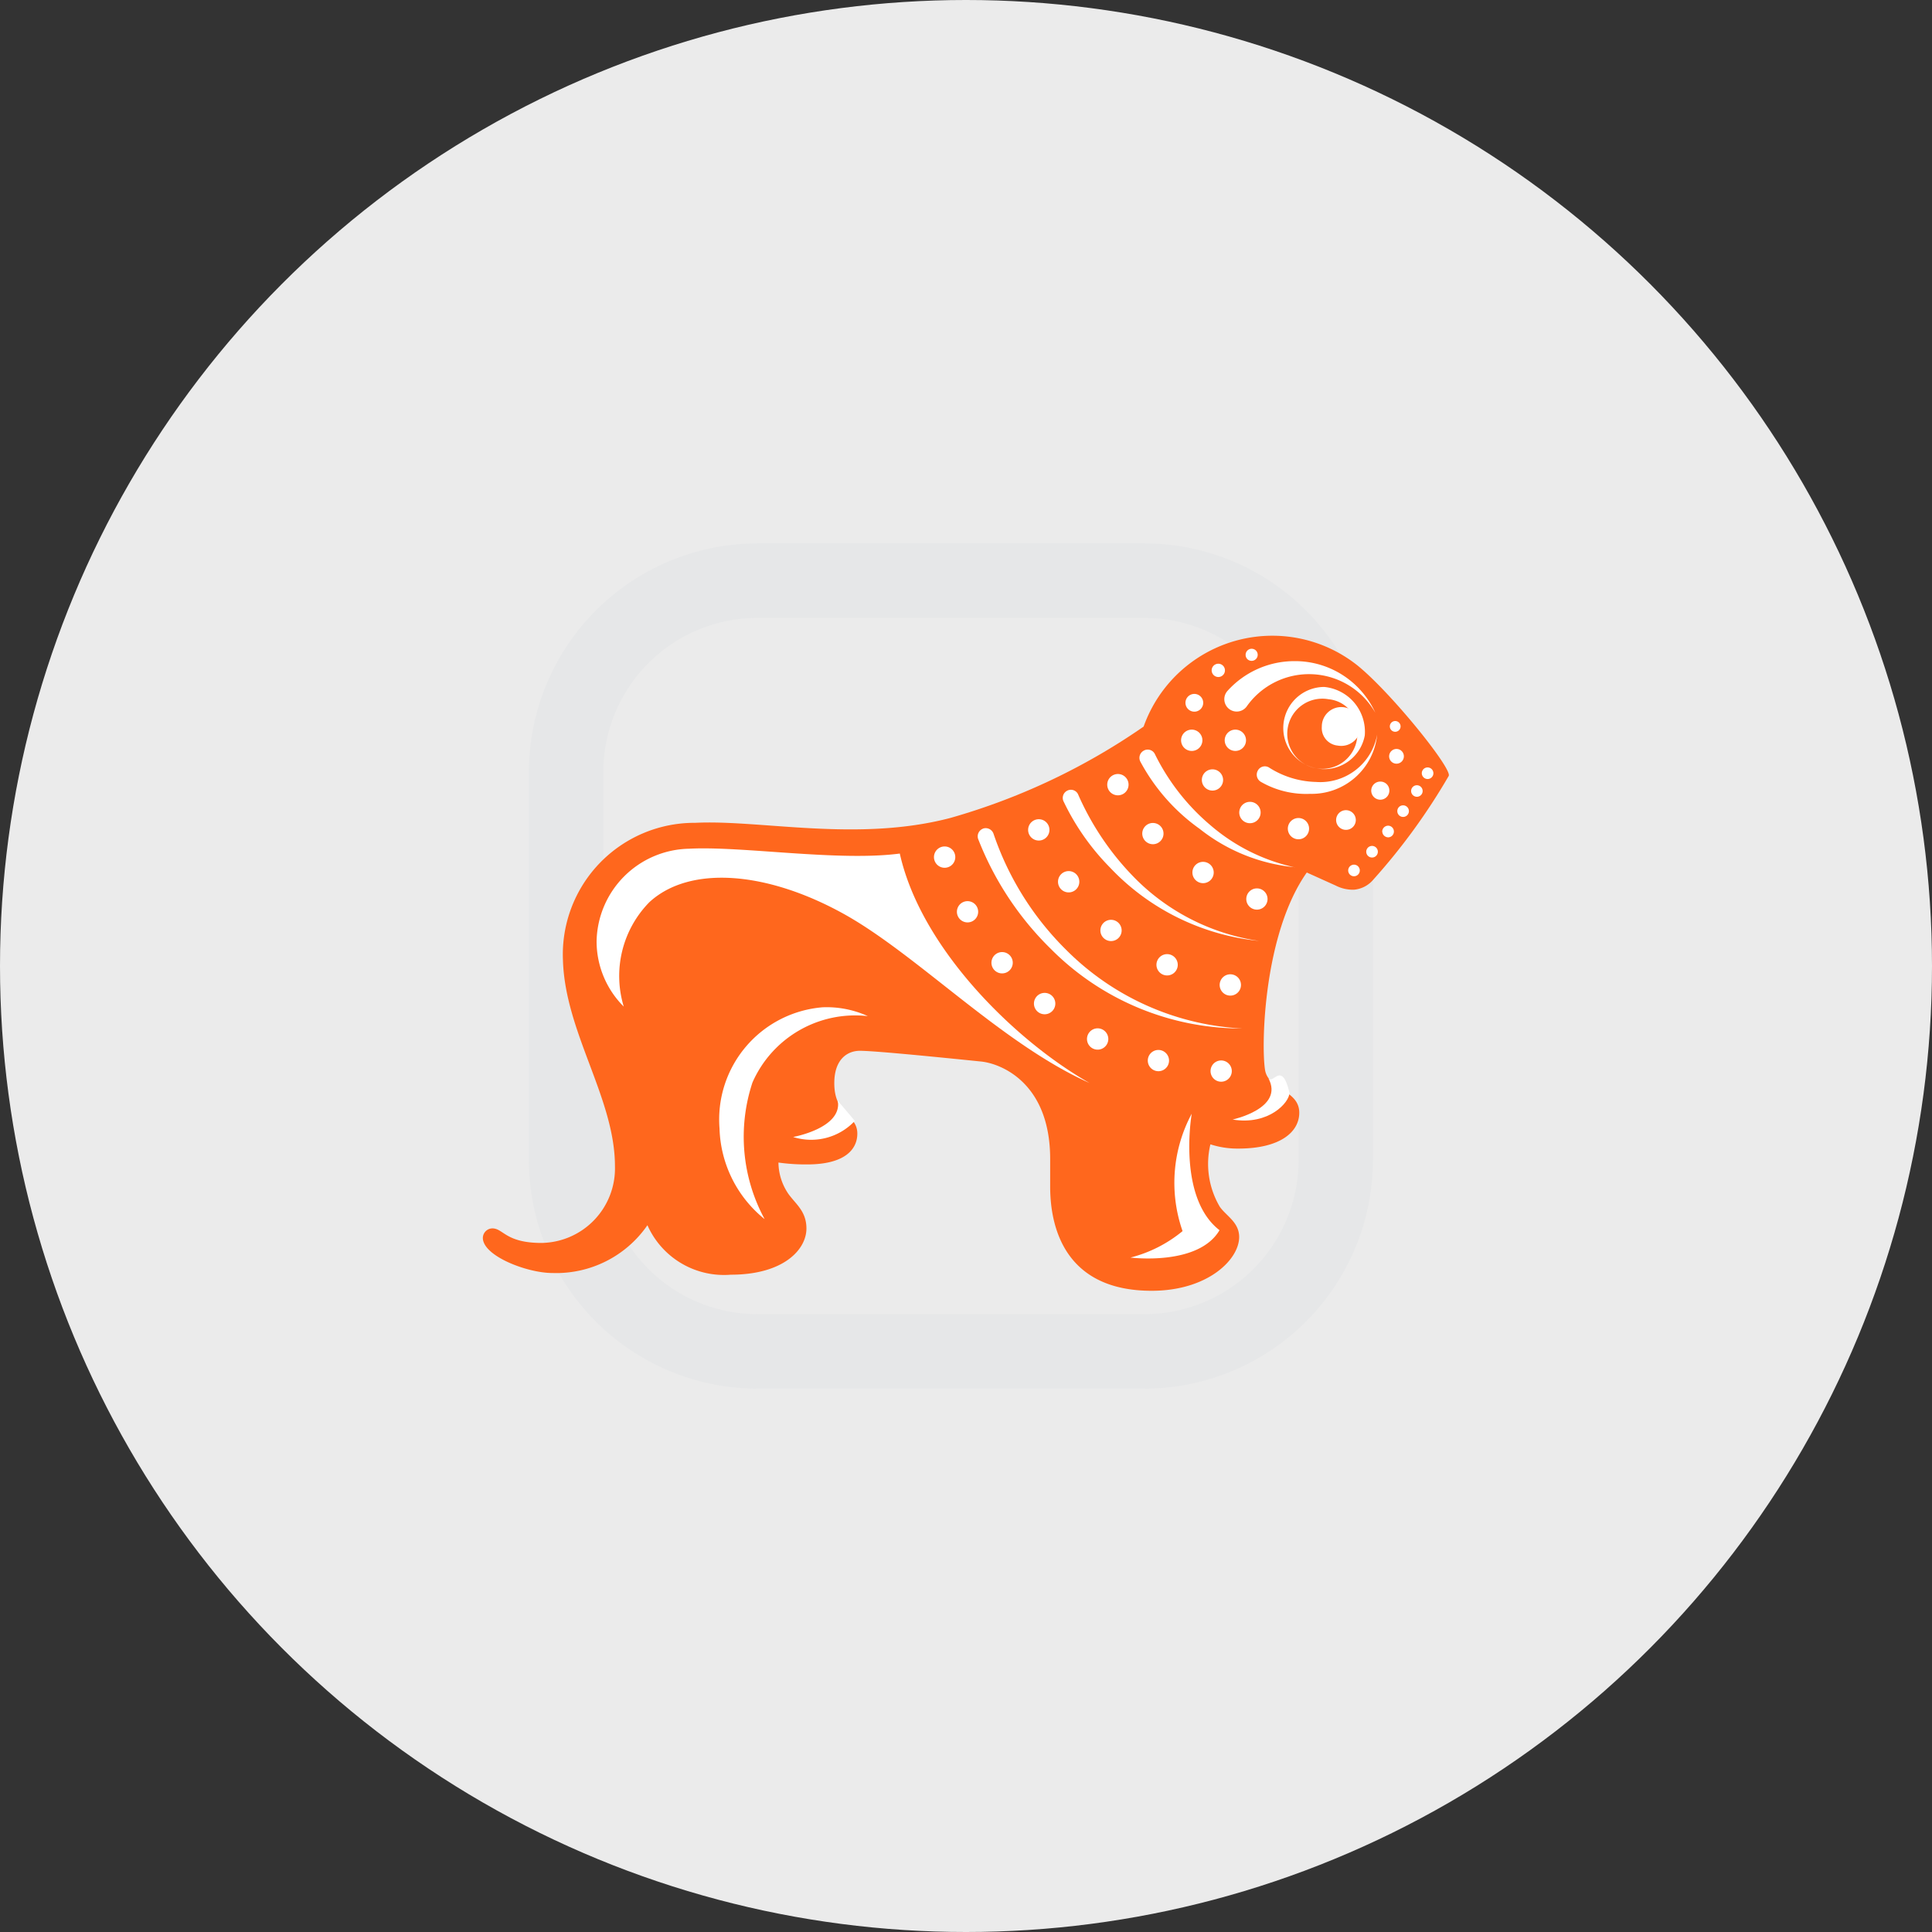 <svg xmlns="http://www.w3.org/2000/svg" width="64" height="64" viewBox="0 0 64 64">
    <rect x="0" y="0" width="64" height="64" fill="#333333" stroke="none"/>
    <defs>
        <style>
            .cls-1{fill:#ebebeb}.cls-2{fill:#e6e7e8}.cls-3{fill:#ff671d}.cls-4{fill:#fff}
        </style>
    </defs>
    <g id="Group_1463" data-name="Group 1463" transform="translate(-1376 -3435)">
        <circle id="Ellipse_2943" cx="32" cy="32" r="32" class="cls-1" data-name="Ellipse 2943" transform="translate(1376 3435)"/>
        <g id="Group_1462" data-name="Group 1462">
            <path id="Path_1556" d="M247.82 228.741h-12.836a7.578 7.578 0 0 0-7.561 7.574v12.85a7.579 7.579 0 0 0 7.561 7.576h12.836a7.578 7.578 0 0 0 7.561-7.576v-12.85a7.576 7.576 0 0 0-7.561-7.574m5.1 20.424a5.108 5.108 0 0 1-5.1 5.108h-12.836a5.1 5.1 0 0 1-4.676-3.084l.445-.39.935-2.662-1.8-3.054v-8.768a5.107 5.107 0 0 1 5.1-5.106h12.832a5.107 5.107 0 0 1 5.1 5.106z" class="cls-2" data-name="Path 1556" transform="translate(1166.098 3224.26)"/>
            <path id="Path_1557" d="M249.279 250.14a2.893 2.893 0 0 0 .909.134c1.37 0 2.014-.542 2.014-1.188 0-.756-1.027-.753-1.134-1.418-.132-.831-.048-4.507 1.383-6.539l.955.431a1.243 1.243 0 0 0 .6.139.94.94 0 0 0 .647-.332 20.552 20.552 0 0 0 2.5-3.438c.118-.241-1.9-2.749-3.024-3.66a4.527 4.527 0 0 0-7.083 2.026 21.534 21.534 0 0 1-6.4 3.026c-3.084.811-6.28.054-8.45.162a4.362 4.362 0 0 0-4.386 4.542c.067 2.4 1.723 4.582 1.723 6.832a2.47 2.47 0 0 1-2.433 2.543c-1.187 0-1.266-.482-1.627-.482a.321.321 0 0 0-.316.314c0 .6 1.468 1.164 2.3 1.164a3.673 3.673 0 0 0 3.152-1.583 2.774 2.774 0 0 0 2.761 1.639c1.749 0 2.506-.833 2.506-1.53 0-.565-.344-.8-.591-1.138a1.867 1.867 0 0 1-.336-1.047 6.492 6.492 0 0 0 .95.062c1.271 0 1.663-.515 1.663-1.02 0-.649-.763-.6-.763-1.671 0-.809.45-1.073.845-1.073.427 0 2.049.154 4.014.355.656.065 2.292.7 2.292 3.229v.911c0 1.543.623 3.455 3.361 3.455 1.859 0 2.9-1.035 2.9-1.781 0-.489-.429-.7-.64-1a2.79 2.79 0 0 1-.313-2.069" class="cls-3" data-name="Path 1557" transform="translate(1166.838 3222.774)"/>
            <path id="Path_1558" d="M268 242.022a.326.326 0 1 0 .326.326.328.328 0 0 0-.326-.326" class="cls-4" data-name="Path 1558" transform="translate(1152.587 3219.816)"/>
            <path id="Path_1559" d="M269.712 240.6a.3.3 0 1 0 .295.3.295.295 0 0 0-.295-.3" class="cls-4" data-name="Path 1559" transform="translate(1152.017 3220.291)"/>
            <path id="Path_1560" d="M270.527 238.974a.244.244 0 1 0 .244.243.244.244 0 0 0-.244-.243" class="cls-4" data-name="Path 1560" transform="translate(1151.734 3220.836)"/>
            <path id="Path_1561" d="M256.585 240.929a.353.353 0 1 0-.353-.352.352.352 0 0 0 .353.352" class="cls-4" data-name="Path 1561" transform="translate(1156.447 3220.417)"/>
            <path id="Path_1562" d="M258.6 253.96a.352.352 0 1 0 .353.353.354.354 0 0 0-.353-.353" class="cls-4" data-name="Path 1562" transform="translate(1155.773 3215.821)"/>
            <path id="Path_1563" d="M261.721 254.483a.352.352 0 1 0 .355.353.353.353 0 0 0-.355-.353" class="cls-4" data-name="Path 1563" transform="translate(1154.729 3215.646)"/>
            <path id="Path_1564" d="M259.034 249.19a.353.353 0 1 0 .353.353.354.354 0 0 0-.353-.353" class="cls-4" data-name="Path 1564" transform="translate(1155.628 3217.417)"/>
            <path id="Path_1565" d="M260.821 245.3a.353.353 0 1 0-.351-.354.354.354 0 0 0 .351.354" class="cls-4" data-name="Path 1565" transform="translate(1155.03 3218.956)"/>
            <path id="Path_1566" d="M252.645 243.179a.353.353 0 1 0-.352-.353.353.353 0 0 0 .352.353" class="cls-4" data-name="Path 1566" transform="translate(1157.765 3219.665)"/>
            <path id="Path_1567" d="M255.577 252.884a.353.353 0 1 0 .352.352.354.354 0 0 0-.352-.352" class="cls-4" data-name="Path 1567" transform="translate(1156.785 3216.181)"/>
            <path id="Path_1568" d="M254.134 245.761a.353.353 0 1 0-.353-.353.353.353 0 0 0 .353.353" class="cls-4" data-name="Path 1568" transform="translate(1157.267 3218.801)"/>
            <path id="Path_1569" d="M250.821 249.087a.353.353 0 1 0 .353.353.353.353 0 0 0-.353-.353" class="cls-4" data-name="Path 1569" transform="translate(1158.375 3217.452)"/>
            <path id="Path_1570" d="M256.241 248.184a.352.352 0 1 0-.351-.351.353.353 0 0 0 .351.351" class="cls-4" data-name="Path 1570" transform="translate(1156.562 3217.99)"/>
            <path id="Path_1571" d="M247.96 243.829a.353.353 0 1 0 .353.353.353.353 0 0 0-.353-.353" class="cls-4" data-name="Path 1571" transform="translate(1159.332 3219.211)"/>
            <path id="Path_1572" d="M249.1 246.552a.352.352 0 1 0 .353.352.352.352 0 0 0-.353-.352" class="cls-4" data-name="Path 1572" transform="translate(1158.95 3218.3)"/>
            <path id="Path_1573" d="M252.94 251.12a.354.354 0 1 0 .353.355.353.353 0 0 0-.353-.355" class="cls-4" data-name="Path 1573" transform="translate(1157.666 3216.771)"/>
            <path id="Path_1574" d="M258.327 243.364a.352.352 0 1 0-.353-.351.354.354 0 0 0 .353.351" class="cls-4" data-name="Path 1574" transform="translate(1155.865 3219.602)"/>
            <path id="Path_1575" d="M262.184 250.194a.353.353 0 1 0 .351.353.352.352 0 0 0-.351-.353" class="cls-4" data-name="Path 1575" transform="translate(1154.574 3217.081)"/>
            <path id="Path_1576" d="M263.5 245.917a.352.352 0 1 0 .353.352.353.353 0 0 0-.353-.352" class="cls-4" data-name="Path 1576" transform="translate(1154.136 3218.512)"/>
            <path id="Path_1577" d="M263.158 241.608a.354.354 0 1 0 .352.354.354.354 0 0 0-.352-.354" class="cls-4" data-name="Path 1577" transform="translate(1154.25 3219.954)"/>
            <path id="Path_1578" d="M265.649 242.413a.352.352 0 1 0 .351.352.352.352 0 0 0-.351-.352" class="cls-4" data-name="Path 1578" transform="translate(1153.365 3219.685)"/>
            <path id="Path_1579" d="M261.29 239.989a.352.352 0 1 0 .352.353.354.354 0 0 0-.352-.353" class="cls-4" data-name="Path 1579" transform="translate(1154.875 3220.496)"/>
            <path id="Path_1580" d="M260.258 238.013a.353.353 0 1 0 .354.352.353.353 0 0 0-.354-.352" class="cls-4" data-name="Path 1580" transform="translate(1155.219 3221.157)"/>
            <path id="Path_1581" d="M262.43 238.013a.353.353 0 1 0 .354.352.353.353 0 0 0-.354-.352" class="cls-4" data-name="Path 1581" transform="translate(1154.492 3221.157)"/>
            <path id="Path_1582" d="M260.123 236.435a.294.294 0 1 1 .294.3.295.295 0 0 1-.294-.3" class="cls-4" data-name="Path 1582" transform="translate(1155.147 3221.84)"/>
            <path id="Path_1583" d="M261.425 234.88a.22.22 0 1 1 .221.223.222.222 0 0 1-.221-.223" class="cls-4" data-name="Path 1583" transform="translate(1154.713 3222.324)"/>
            <path id="Path_1584" d="M263.115 234.14a.2.2 0 1 1 .193.194.195.195 0 0 1-.193-.194" class="cls-4" data-name="Path 1584" transform="translate(1154.148 3222.557)"/>
            <path id="Path_1585" d="M270.316 237.763a.178.178 0 1 1 .178.177.178.178 0 0 1-.178-.177" class="cls-4" data-name="Path 1585" transform="translate(1151.724 3221.301)"/>
            <path id="Path_1586" d="M269.941 242.993a.2.2 0 0 1 .186-.2.193.193 0 0 1 .017.386.2.2 0 0 1-.2-.185" class="cls-4" data-name="Path 1586" transform="translate(1151.846 3219.559)"/>
            <path id="Path_1587" d="M270.685 241.98a.19.19 0 0 1 .184-.2.192.192 0 1 1-.184.2" class="cls-4" data-name="Path 1587" transform="translate(1151.603 3219.898)"/>
            <path id="Path_1588" d="M269.156 244a.192.192 0 0 1 .384-.019.192.192 0 0 1-.384.019" class="cls-4" data-name="Path 1588" transform="translate(1152.103 3219.224)"/>
            <path id="Path_1589" d="M268.267 244.934a.192.192 0 1 1 .2.183.192.192 0 0 1-.2-.183" class="cls-4" data-name="Path 1589" transform="translate(1152.394 3218.91)"/>
            <path id="Path_1590" d="M271.365 240.974a.191.191 0 1 1 .2.186.193.193 0 0 1-.2-.186" class="cls-4" data-name="Path 1590" transform="translate(1151.38 3220.234)"/>
            <path id="Path_1591" d="M271.89 240.089a.192.192 0 1 1 .2.187.194.194 0 0 1-.2-.187" class="cls-4" data-name="Path 1591" transform="translate(1151.209 3220.53)"/>
            <path id="Path_1592" d="M238.446 258.924a5.723 5.723 0 0 1-.4-4.519 3.718 3.718 0 0 1 3.821-2.2 3.288 3.288 0 0 0-1.5-.292 3.729 3.729 0 0 0-3.412 4.011 4 4 0 0 0 1.486 3" class="cls-4" data-name="Path 1592" transform="translate(1162.88 3216.455)"/>
            <path id="Path_1593" d="M231.655 249.224a3.052 3.052 0 0 1-.9-2.165 3.125 3.125 0 0 1 3.065-3.065c1.741-.095 4.94.429 6.979.16.7 3.149 3.832 6.209 6.284 7.6-2.912-1.3-5.7-4.246-8.139-5.6-2.547-1.412-5.1-1.623-6.441-.389a3.489 3.489 0 0 0-.849 3.457" class="cls-4" data-name="Path 1593" transform="translate(1165.008 3219.121)"/>
            <path id="Path_1594" d="M242.085 256.495c.157.908-1.48 1.2-1.48 1.2a1.98 1.98 0 0 0 2.045-.534z" class="cls-4" data-name="Path 1594" transform="translate(1161.668 3214.969)"/>
            <path id="Path_1595" d="M259.44 257.213v-.013a4.846 4.846 0 0 0-.3 3.883 4.42 4.42 0 0 1-1.725.876s2.246.289 2.949-.906c-1.357-1.05-.952-3.665-.923-3.842" class="cls-4" data-name="Path 1595" transform="translate(1156.034 3214.699)"/>
            <path id="Path_1596" d="M266.191 235.878a1.361 1.361 0 1 0 1.344 1.606 1.491 1.491 0 0 0-1.344-1.606m1.1 1.546a1.162 1.162 0 1 1-.951-1.138 1.055 1.055 0 0 1 .951 1.138" class="cls-4" data-name="Path 1596" transform="translate(1153.675 3221.878)"/>
            <path id="Path_1597" d="M266.964 237.654a.643.643 0 1 1 .526.628.584.584 0 0 1-.526-.628" class="cls-4" data-name="Path 1597" transform="translate(1152.823 3221.416)"/>
            <path id="Path_1598" d="M263.672 255.331c.538 1-1.186 1.368-1.186 1.368 1.2.2 1.885-.568 1.885-.887-.256-1.082-.54-.259-.7-.481" class="cls-4" data-name="Path 1598" transform="translate(1154.345 3215.387)"/>
            <path id="Path_1599" d="M267.174 236.243a2.526 2.526 0 0 0-4.262-.2.41.41 0 1 1-.633-.52 2.983 2.983 0 0 1 2.215-.986 2.92 2.92 0 0 1 2.681 1.707" class="cls-4" data-name="Path 1599" transform="translate(1154.383 3222.364)"/>
            <path id="Path_1600" d="M263.033 242.917a5.966 5.966 0 0 1-3.145-1.269 6.478 6.478 0 0 1-1.961-2.219.271.271 0 0 1 .1-.369.265.265 0 0 1 .371.1 7.3 7.3 0 0 0 1.861 2.38 6.332 6.332 0 0 0 2.777 1.381" class="cls-4" data-name="Path 1600" transform="translate(1155.854 3220.81)"/>
            <path id="Path_1601" d="M260.589 246.041a7.864 7.864 0 0 1-4.932-2.428 8.03 8.03 0 0 1-1.532-2.175.268.268 0 0 1 .1-.367.263.263 0 0 1 .368.106 9.181 9.181 0 0 0 1.818 2.715 7.262 7.262 0 0 0 4.173 2.148" class="cls-4" data-name="Path 1601" transform="translate(1157.116 3220.128)"/>
            <path id="Path_1602" d="M250.055 242.974a.275.275 0 0 1 .343.167 9.837 9.837 0 0 0 2.4 3.843 8.876 8.876 0 0 0 5.834 2.613 8.9 8.9 0 0 1-6.332-2.635 10.332 10.332 0 0 1-2.41-3.644.272.272 0 0 1 .168-.343" class="cls-4" data-name="Path 1602" transform="translate(1158.512 3219.473)"/>
            <path id="Path_1603" d="M264.161 239.348a3.018 3.018 0 0 0 1.565.485 1.914 1.914 0 0 0 2.028-1.568 2.177 2.177 0 0 1-2.219 1.962 3 3 0 0 1-1.62-.39.276.276 0 0 1-.121-.367.264.264 0 0 1 .367-.122" class="cls-4" data-name="Path 1603" transform="translate(1153.866 3221.07)"/>
        </g>
    </g>
</svg>
